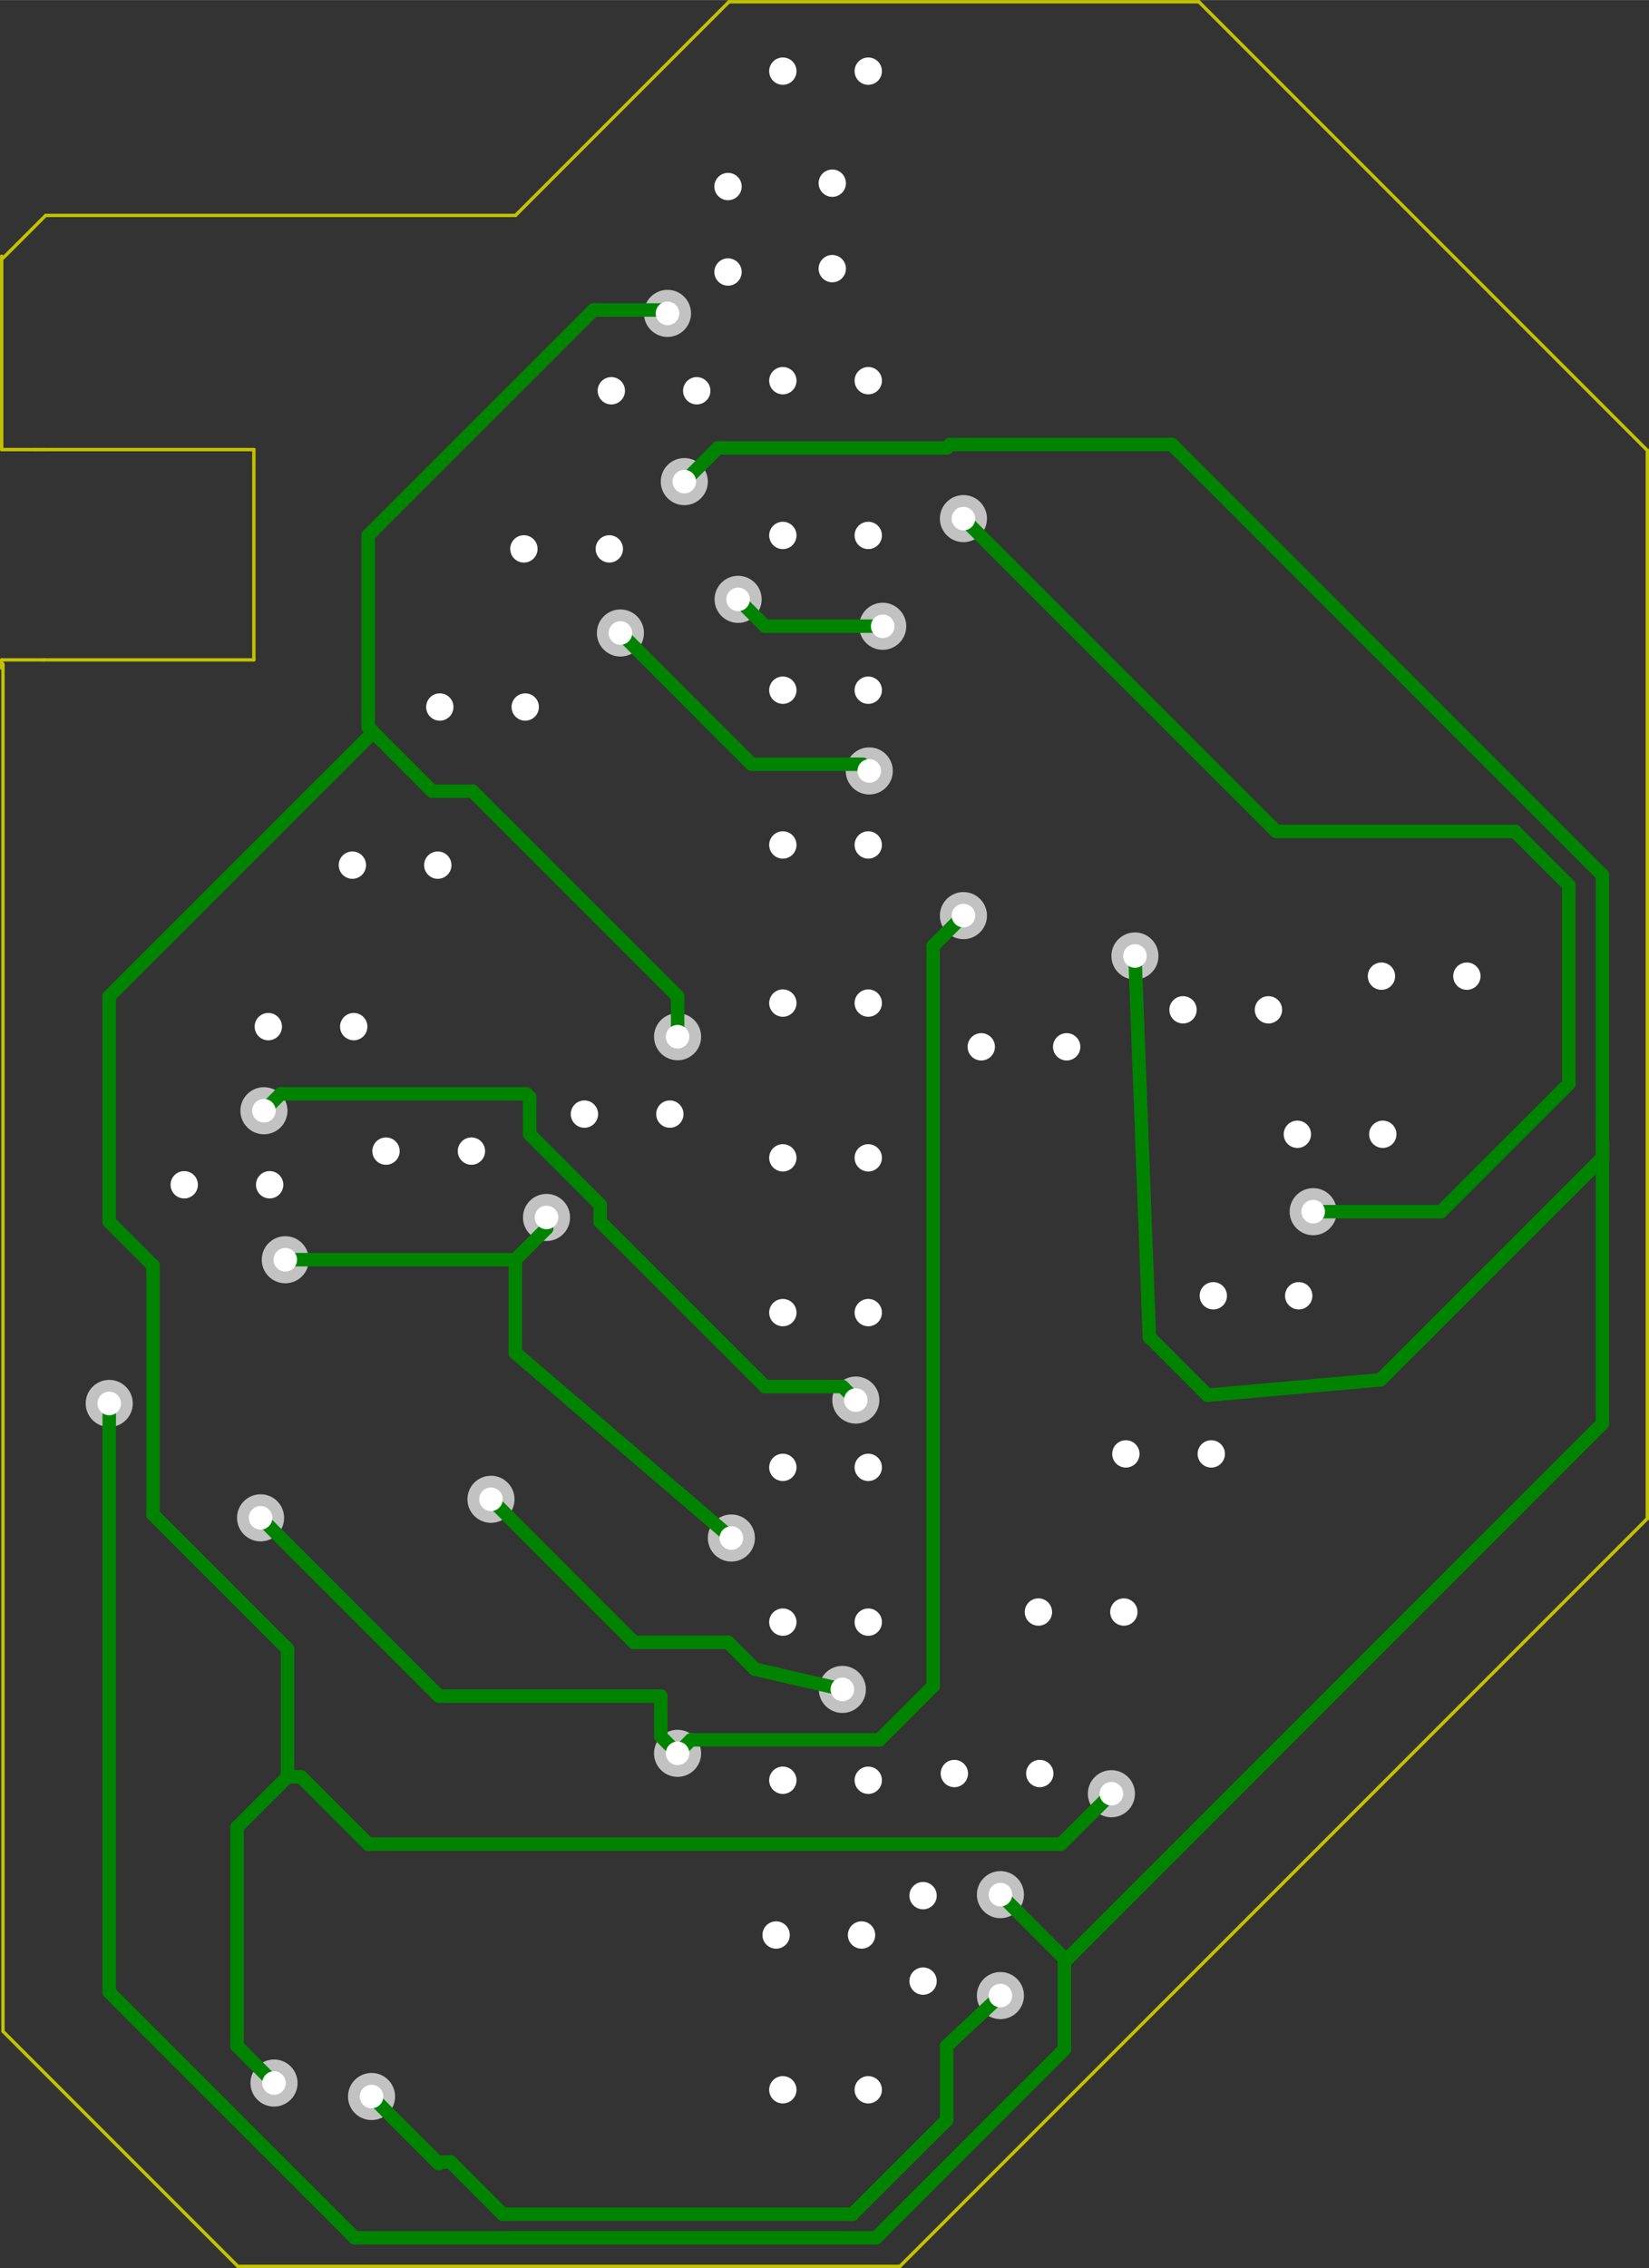<?xml version="1.0" encoding="UTF-8" standalone="no"?>
<svg
   xmlns:dc="http://purl.org/dc/elements/1.1/"
   xmlns:cc="http://creativecommons.org/ns#"
   xmlns:rdf="http://www.w3.org/1999/02/22-rdf-syntax-ns#"
   xmlns:svg="http://www.w3.org/2000/svg"
   xmlns="http://www.w3.org/2000/svg"
   xmlns:sodipodi="http://sodipodi.sourceforge.net/DTD/sodipodi-0.dtd"
   xmlns:inkscape="http://www.inkscape.org/namespaces/inkscape"
   version="1.1"
   width="4.903cm"
   height="6.741cm"
   viewBox="0 0 19304.784 26539.767"
   id="svg934"
   sodipodi:docname="possu2-B.Cu.svg"
   inkscape:version="0.92.2 5c3e80d, 2017-08-06">
  <rect x="0" y="0" width="19304.784" height="26539.767" fill="#333333" stroke="none"/>
  <defs
     id="defs938" />
  <sodipodi:namedview
     pagecolor="#ffffff"
     bordercolor="#666666"
     borderopacity="1"
     objecttolerance="10"
     gridtolerance="10"
     guidetolerance="10"
     inkscape:pageopacity="0"
     inkscape:pageshadow="2"
     inkscape:window-width="1600"
     inkscape:window-height="900"
     id="namedview936"
     showgrid="false"
     inkscape:zoom="2.076302"
     inkscape:cx="48.913278"
     inkscape:cy="136.24573"
     inkscape:window-x="0"
     inkscape:window-y="0"
     inkscape:window-maximized="0"
     inkscape:current-layer="svg934" />
  <title
     id="title2">SVG Picture created as possu2-B.Cu.svg date 2017/09/09 11:59:26 </title>
  <desc
     id="desc4">Picture generated by PCBNEW </desc>
  <g
     style="fill:#000000;fill-opacity:1;stroke:#000000;stroke-linecap:round;stroke-linejoin:round;stroke-opacity:1"
     id="g6"
     transform="translate(-12722.214,-5743.116)" />
  <g
     style="fill:#c2c200;fill-opacity:0;stroke:#c2c200;stroke-width:-0;stroke-linecap:round;stroke-linejoin:round;stroke-opacity:1"
     id="g8"
     transform="translate(-12722.214,-5743.116)" />
  <g
     style="fill:#c2c200;fill-opacity:0;stroke:#c2c200;stroke-width:39.37;stroke-linecap:round;stroke-linejoin:round;stroke-opacity:1"
     id="g48"
     transform="matrix(-1,0,0,1,32026.868,-5743.116)">
    <path
       d="m 32007,13464 h -492"
       id="path10"
       inkscape:connector-curvature="0" />
    <path
       d="m 32007,13562 v -98"
       id="path12"
       inkscape:connector-curvature="0" />
    <path
       d="M 31992,29513 V 13513"
       id="path14"
       inkscape:connector-curvature="0" />
    <path
       d="m 31614,11003 h -99"
       id="path16"
       inkscape:connector-curvature="0" />
    <path
       d="m 32007,11003 h -393"
       id="path18"
       inkscape:connector-curvature="0" />
    <path
       d="m 32007,8740 v 2263"
       id="path20"
       inkscape:connector-curvature="0" />
    <path
       d="m 29055,11003 h 2460"
       id="path22"
       inkscape:connector-curvature="0" />
    <path
       d="M 29055,13464 V 11003"
       id="path24"
       inkscape:connector-curvature="0" />
    <path
       d="M 31515,13464 H 29055"
       id="path26"
       inkscape:connector-curvature="0" />
    <path
       d="M 12742,11013 14492,9263"
       id="path28"
       inkscape:connector-curvature="0" />
    <path
       d="M 12742,23513 V 11013"
       id="path30"
       inkscape:connector-curvature="0" />
    <path
       d="M 21492,32263 12742,23513"
       id="path32"
       inkscape:connector-curvature="0" />
    <path
       d="M 29242,32263 H 21492"
       id="path34"
       inkscape:connector-curvature="0" />
    <path
       d="m 31992,29513 -2750,2750"
       id="path36"
       inkscape:connector-curvature="0" />
    <path
       d="m 31992,8763 -500,-500"
       id="path38"
       inkscape:connector-curvature="0" />
    <path
       d="m 25992,8263 h 5500"
       id="path40"
       inkscape:connector-curvature="0" />
    <path
       d="m 23492,5763 2500,2500"
       id="path42"
       inkscape:connector-curvature="0" />
    <path
       d="m 17992,5763 h 5500"
       id="path44"
       inkscape:connector-curvature="0" />
    <path
       d="M 14492,9263 17992,5763"
       id="path46"
       inkscape:connector-curvature="0" />
  </g>
  <g
     style="fill:#c2c2c2;fill-opacity:0;stroke:#c2c2c2;stroke-width:39.37;stroke-linecap:round;stroke-linejoin:round;stroke-opacity:1"
     id="g50"
     transform="translate(-12722.214,-5743.116)" />
  <g
     style="fill:#c2c2c2;fill-opacity:1;stroke:#c2c2c2;stroke-width:0;stroke-linecap:round;stroke-linejoin:round;stroke-opacity:1"
     id="g54"
     transform="matrix(-1,0,0,1,32026.868,-5743.116)">
    <circle
       cx="28937"
       cy="18740.199"
       r="275.591"
       id="circle52" />
  </g>
  <g
     style="fill:#c2c2c2;fill-opacity:1;stroke:#c2c2c2;stroke-width:39.37;stroke-linecap:round;stroke-linejoin:round;stroke-opacity:1"
     id="g56"
     transform="translate(-12722.214,-5743.116)" />
  <g
     style="fill:#c2c2c2;fill-opacity:1;stroke:#c2c2c2;stroke-width:0;stroke-linecap:round;stroke-linejoin:round;stroke-opacity:1"
     id="g60"
     transform="matrix(-1,0,0,1,32026.868,-5743.116)">
    <circle
       cx="22007.9"
       cy="22126"
       r="275.591"
       id="circle58" />
  </g>
  <g
     style="fill:#c2c2c2;fill-opacity:1;stroke:#c2c2c2;stroke-width:39.37;stroke-linecap:round;stroke-linejoin:round;stroke-opacity:1"
     id="g62"
     transform="translate(-12722.214,-5743.116)" />
  <g
     style="fill:#c2c2c2;fill-opacity:1;stroke:#c2c2c2;stroke-width:0;stroke-linecap:round;stroke-linejoin:round;stroke-opacity:1"
     id="g66"
     transform="matrix(-1,0,0,1,32026.868,-5743.116)">
    <circle
       cx="20748"
       cy="16456.699"
       r="275.591"
       id="circle64" />
  </g>
  <g
     style="fill:#c2c2c2;fill-opacity:1;stroke:#c2c2c2;stroke-width:39.37;stroke-linecap:round;stroke-linejoin:round;stroke-opacity:1"
     id="g68"
     transform="translate(-12722.214,-5743.116)" />
  <g
     style="fill:#c2c2c2;fill-opacity:1;stroke:#c2c2c2;stroke-width:0;stroke-linecap:round;stroke-linejoin:round;stroke-opacity:1"
     id="g72"
     transform="matrix(-1,0,0,1,32026.868,-5743.116)">
    <circle
       cx="24094.5"
       cy="26259.801"
       r="275.591"
       id="circle70" />
  </g>
  <g
     style="fill:#c2c2c2;fill-opacity:1;stroke:#c2c2c2;stroke-width:39.37;stroke-linecap:round;stroke-linejoin:round;stroke-opacity:1"
     id="g74"
     transform="translate(-12722.214,-5743.116)" />
  <g
     style="fill:#c2c2c2;fill-opacity:1;stroke:#c2c2c2;stroke-width:0;stroke-linecap:round;stroke-linejoin:round;stroke-opacity:1"
     id="g78"
     transform="matrix(-1,0,0,1,32026.868,-5743.116)">
    <circle
       cx="28976.4"
       cy="23503.9"
       r="275.591"
       id="circle76" />
  </g>
  <g
     style="fill:#c2c2c2;fill-opacity:1;stroke:#c2c2c2;stroke-width:39.37;stroke-linecap:round;stroke-linejoin:round;stroke-opacity:1"
     id="g80"
     transform="translate(-12722.214,-5743.116)" />
  <g
     style="fill:#c2c2c2;fill-opacity:1;stroke:#c2c2c2;stroke-width:0;stroke-linecap:round;stroke-linejoin:round;stroke-opacity:1"
     id="g84"
     transform="matrix(-1,0,0,1,32026.868,-5743.116)">
    <circle
       cx="24763.801"
       cy="13149.6"
       r="275.591"
       id="circle82" />
  </g>
  <g
     style="fill:#c2c2c2;fill-opacity:1;stroke:#c2c2c2;stroke-width:39.37;stroke-linecap:round;stroke-linejoin:round;stroke-opacity:1"
     id="g86"
     transform="translate(-12722.214,-5743.116)" />
  <g
     style="fill:#c2c2c2;fill-opacity:1;stroke:#c2c2c2;stroke-width:0;stroke-linecap:round;stroke-linejoin:round;stroke-opacity:1"
     id="g90"
     transform="matrix(-1,0,0,1,32026.868,-5743.116)">
    <circle
       cx="21850.4"
       cy="14763.8"
       r="275.591"
       id="circle88" />
  </g>
  <g
     style="fill:#c2c2c2;fill-opacity:1;stroke:#c2c2c2;stroke-width:39.37;stroke-linecap:round;stroke-linejoin:round;stroke-opacity:1"
     id="g92"
     transform="translate(-12722.214,-5743.116)" />
  <g
     style="fill:#c2c2c2;fill-opacity:1;stroke:#c2c2c2;stroke-width:0;stroke-linecap:round;stroke-linejoin:round;stroke-opacity:1"
     id="g96"
     transform="matrix(-1,0,0,1,32026.868,-5743.116)">
    <circle
       cx="30748"
       cy="22165.4"
       r="275.591"
       id="circle94" />
  </g>
  <g
     style="fill:#c2c2c2;fill-opacity:1;stroke:#c2c2c2;stroke-width:39.37;stroke-linecap:round;stroke-linejoin:round;stroke-opacity:1"
     id="g98"
     transform="translate(-12722.214,-5743.116)" />
  <g
     style="fill:#c2c2c2;fill-opacity:1;stroke:#c2c2c2;stroke-width:0;stroke-linecap:round;stroke-linejoin:round;stroke-opacity:1"
     id="g102"
     transform="matrix(-1,0,0,1,32026.868,-5743.116)">
    <circle
       cx="20315"
       cy="27913.4"
       r="275.591"
       id="circle100" />
  </g>
  <g
     style="fill:#c2c2c2;fill-opacity:1;stroke:#c2c2c2;stroke-width:39.37;stroke-linecap:round;stroke-linejoin:round;stroke-opacity:1"
     id="g104"
     transform="translate(-12722.214,-5743.116)" />
  <g
     style="fill:#c2c2c2;fill-opacity:1;stroke:#c2c2c2;stroke-width:0;stroke-linecap:round;stroke-linejoin:round;stroke-opacity:1"
     id="g108"
     transform="matrix(-1,0,0,1,32026.868,-5743.116)">
    <circle
       cx="18740.199"
       cy="16929.1"
       r="275.591"
       id="circle106" />
  </g>
  <g
     style="fill:#c2c2c2;fill-opacity:1;stroke:#c2c2c2;stroke-width:39.37;stroke-linecap:round;stroke-linejoin:round;stroke-opacity:1"
     id="g110"
     transform="translate(-12722.214,-5743.116)" />
  <g
     style="fill:#c2c2c2;fill-opacity:1;stroke:#c2c2c2;stroke-width:0;stroke-linecap:round;stroke-linejoin:round;stroke-opacity:1"
     id="g114"
     transform="matrix(-1,0,0,1,32026.868,-5743.116)">
    <circle
       cx="24015.699"
       cy="11378"
       r="275.591"
       id="circle112" />
  </g>
  <g
     style="fill:#c2c2c2;fill-opacity:1;stroke:#c2c2c2;stroke-width:39.37;stroke-linecap:round;stroke-linejoin:round;stroke-opacity:1"
     id="g116"
     transform="translate(-12722.214,-5743.116)" />
  <g
     style="fill:#c2c2c2;fill-opacity:1;stroke:#c2c2c2;stroke-width:0;stroke-linecap:round;stroke-linejoin:round;stroke-opacity:1"
     id="g120"
     transform="matrix(-1,0,0,1,32026.868,-5743.116)">
    <circle
       cx="28818.9"
       cy="30118.1"
       r="275.591"
       id="circle118" />
  </g>
  <g
     style="fill:#c2c2c2;fill-opacity:1;stroke:#c2c2c2;stroke-width:39.37;stroke-linecap:round;stroke-linejoin:round;stroke-opacity:1"
     id="g122"
     transform="translate(-12722.214,-5743.116)" />
  <g
     style="fill:#c2c2c2;fill-opacity:1;stroke:#c2c2c2;stroke-width:0;stroke-linecap:round;stroke-linejoin:round;stroke-opacity:1"
     id="g126"
     transform="matrix(-1,0,0,1,32026.868,-5743.116)">
    <circle
       cx="19015.699"
       cy="26732.301"
       r="275.591"
       id="circle124" />
  </g>
  <g
     style="fill:#c2c2c2;fill-opacity:1;stroke:#c2c2c2;stroke-width:39.37;stroke-linecap:round;stroke-linejoin:round;stroke-opacity:1"
     id="g128"
     transform="translate(-12722.214,-5743.116)" />
  <g
     style="fill:#c2c2c2;fill-opacity:1;stroke:#c2c2c2;stroke-width:0;stroke-linecap:round;stroke-linejoin:round;stroke-opacity:1"
     id="g132"
     transform="matrix(-1,0,0,1,32026.868,-5743.116)">
    <circle
       cx="24212.6"
       cy="9409.45"
       r="275.591"
       id="circle130" />
  </g>
  <g
     style="fill:#c2c2c2;fill-opacity:1;stroke:#c2c2c2;stroke-width:39.37;stroke-linecap:round;stroke-linejoin:round;stroke-opacity:1"
     id="g134"
     transform="translate(-12722.214,-5743.116)" />
  <g
     style="fill:#c2c2c2;fill-opacity:1;stroke:#c2c2c2;stroke-width:0;stroke-linecap:round;stroke-linejoin:round;stroke-opacity:1"
     id="g138"
     transform="matrix(-1,0,0,1,32026.868,-5743.116)">
    <circle
       cx="24094.5"
       cy="17874"
       r="275.591"
       id="circle136" />
  </g>
  <g
     style="fill:#c2c2c2;fill-opacity:1;stroke:#c2c2c2;stroke-width:39.37;stroke-linecap:round;stroke-linejoin:round;stroke-opacity:1"
     id="g140"
     transform="translate(-12722.214,-5743.116)" />
  <g
     style="fill:#c2c2c2;fill-opacity:1;stroke:#c2c2c2;stroke-width:0;stroke-linecap:round;stroke-linejoin:round;stroke-opacity:1"
     id="g144"
     transform="matrix(-1,0,0,1,32026.868,-5743.116)">
    <circle
       cx="26279.1"
       cy="23287"
       r="275.591"
       id="circle142" />
  </g>
  <g
     style="fill:#c2c2c2;fill-opacity:1;stroke:#c2c2c2;stroke-width:39.37;stroke-linecap:round;stroke-linejoin:round;stroke-opacity:1"
     id="g146"
     transform="translate(-12722.214,-5743.116)" />
  <g
     style="fill:#c2c2c2;fill-opacity:1;stroke:#c2c2c2;stroke-width:0;stroke-linecap:round;stroke-linejoin:round;stroke-opacity:1"
     id="g150"
     transform="matrix(-1,0,0,1,32026.868,-5743.116)">
    <circle
       cx="22165.4"
       cy="25511.801"
       r="275.591"
       id="circle148" />
  </g>
  <g
     style="fill:#c2c2c2;fill-opacity:1;stroke:#c2c2c2;stroke-width:39.37;stroke-linecap:round;stroke-linejoin:round;stroke-opacity:1"
     id="g152"
     transform="translate(-12722.214,-5743.116)" />
  <g
     style="fill:#c2c2c2;fill-opacity:1;stroke:#c2c2c2;stroke-width:0;stroke-linecap:round;stroke-linejoin:round;stroke-opacity:1"
     id="g156"
     transform="matrix(-1,0,0,1,32026.868,-5743.116)">
    <circle
       cx="16653.5"
       cy="19921.301"
       r="275.591"
       id="circle154" />
  </g>
  <g
     style="fill:#c2c2c2;fill-opacity:1;stroke:#c2c2c2;stroke-width:39.37;stroke-linecap:round;stroke-linejoin:round;stroke-opacity:1"
     id="g158"
     transform="translate(-12722.214,-5743.116)" />
  <g
     style="fill:#c2c2c2;fill-opacity:1;stroke:#c2c2c2;stroke-width:0;stroke-linecap:round;stroke-linejoin:round;stroke-opacity:1"
     id="g162"
     transform="matrix(-1,0,0,1,32026.868,-5743.116)">
    <circle
       cx="20748"
       cy="11811"
       r="275.591"
       id="circle160" />
  </g>
  <g
     style="fill:#c2c2c2;fill-opacity:1;stroke:#c2c2c2;stroke-width:39.37;stroke-linecap:round;stroke-linejoin:round;stroke-opacity:1"
     id="g164"
     transform="translate(-12722.214,-5743.116)" />
  <g
     style="fill:#c2c2c2;fill-opacity:1;stroke:#c2c2c2;stroke-width:0;stroke-linecap:round;stroke-linejoin:round;stroke-opacity:1"
     id="g168"
     transform="matrix(-1,0,0,1,32026.868,-5743.116)">
    <circle
       cx="23464.6"
       cy="23740.199"
       r="275.591"
       id="circle166" />
  </g>
  <g
     style="fill:#c2c2c2;fill-opacity:1;stroke:#c2c2c2;stroke-width:39.37;stroke-linecap:round;stroke-linejoin:round;stroke-opacity:1"
     id="g170"
     transform="translate(-12722.214,-5743.116)" />
  <g
     style="fill:#c2c2c2;fill-opacity:1;stroke:#c2c2c2;stroke-width:0;stroke-linecap:round;stroke-linejoin:round;stroke-opacity:1"
     id="g174"
     transform="matrix(-1,0,0,1,32026.868,-5743.116)">
    <circle
       cx="25628.699"
       cy="19988.9"
       r="275.591"
       id="circle172" />
  </g>
  <g
     style="fill:#c2c2c2;fill-opacity:1;stroke:#c2c2c2;stroke-width:39.37;stroke-linecap:round;stroke-linejoin:round;stroke-opacity:1"
     id="g176"
     transform="translate(-12722.214,-5743.116)" />
  <g
     style="fill:#c2c2c2;fill-opacity:1;stroke:#c2c2c2;stroke-width:0;stroke-linecap:round;stroke-linejoin:round;stroke-opacity:1"
     id="g180"
     transform="matrix(-1,0,0,1,32026.868,-5743.116)">
    <circle
       cx="28687"
       cy="20483.801"
       r="275.591"
       id="circle178" />
  </g>
  <g
     style="fill:#c2c2c2;fill-opacity:1;stroke:#c2c2c2;stroke-width:39.37;stroke-linecap:round;stroke-linejoin:round;stroke-opacity:1"
     id="g182"
     transform="translate(-12722.214,-5743.116)" />
  <g
     style="fill:#c2c2c2;fill-opacity:1;stroke:#c2c2c2;stroke-width:0;stroke-linecap:round;stroke-linejoin:round;stroke-opacity:1"
     id="g186"
     transform="matrix(-1,0,0,1,32026.868,-5743.116)">
    <circle
       cx="20315"
       cy="29094.5"
       r="275.591"
       id="circle184" />
  </g>
  <g
     style="fill:#c2c2c2;fill-opacity:1;stroke:#c2c2c2;stroke-width:39.37;stroke-linecap:round;stroke-linejoin:round;stroke-opacity:1"
     id="g188"
     transform="translate(-12722.214,-5743.116)" />
  <g
     style="fill:#c2c2c2;fill-opacity:1;stroke:#c2c2c2;stroke-width:0;stroke-linecap:round;stroke-linejoin:round;stroke-opacity:1"
     id="g192"
     transform="matrix(-1,0,0,1,32026.868,-5743.116)">
    <circle
       cx="27677.199"
       cy="30275.6"
       r="275.591"
       id="circle190" />
  </g>
  <g
     style="fill:#c2c2c2;fill-opacity:1;stroke:#c2c2c2;stroke-width:39.37;stroke-linecap:round;stroke-linejoin:round;stroke-opacity:1"
     id="g194"
     transform="translate(-12722.214,-5743.116)" />
  <g
     style="fill:#c2c2c2;fill-opacity:1;stroke:#c2c2c2;stroke-width:0;stroke-linecap:round;stroke-linejoin:round;stroke-opacity:1"
     id="g198"
     transform="matrix(-1,0,0,1,32026.868,-5743.116)">
    <circle
       cx="21692.9"
       cy="13070.9"
       r="275.591"
       id="circle196" />
  </g>
  <g
     style="fill:#c2c2c2;fill-opacity:1;stroke:#c2c2c2;stroke-width:39.37;stroke-linecap:round;stroke-linejoin:round;stroke-opacity:1"
     id="g200"
     transform="translate(-12722.214,-5743.116)" />
  <g
     style="fill:#c2c2c2;fill-opacity:1;stroke:#c2c2c2;stroke-width:0;stroke-linecap:round;stroke-linejoin:round;stroke-opacity:1"
     id="g204"
     transform="matrix(-1,0,0,1,32026.868,-5743.116)">
    <circle
       cx="23385.801"
       cy="12755.9"
       r="275.591"
       id="circle202" />
  </g>
  <g
     style="fill:#c2c2c2;fill-opacity:1;stroke:#c2c2c2;stroke-width:39.37;stroke-linecap:round;stroke-linejoin:round;stroke-opacity:1"
     id="g206"
     transform="translate(-12722.214,-5743.116)" />
  <g
     style="fill:#008400;fill-opacity:1;stroke:#008400;stroke-width:39.37;stroke-linecap:round;stroke-linejoin:round;stroke-opacity:1"
     id="g208"
     transform="translate(-12722.214,-5743.116)" />
  <g
     style="fill:#008400;fill-opacity:1;stroke:#008400;stroke-width:157.48;stroke-linecap:round;stroke-linejoin:round;stroke-opacity:1"
     id="g210"
     transform="translate(-12722.214,-5743.116)" />
  <g
     style="fill:#008400;fill-opacity:0;stroke:#008400;stroke-width:157.48;stroke-linecap:round;stroke-linejoin:round;stroke-opacity:1"
     id="g388"
     transform="matrix(-1,0,0,1,32026.868,-5743.116)">
    <path
       d="m 28740,18543 197,197"
       id="path212"
       inkscape:connector-curvature="0" />
    <path
       d="m 25866,18543 h 2874"
       id="path214"
       inkscape:connector-curvature="0" />
    <path
       d="m 25826,18582 40,-39"
       id="path216"
       inkscape:connector-curvature="0" />
    <path
       d="m 25826,19015 v -433"
       id="path218"
       inkscape:connector-curvature="0" />
    <path
       d="m 25000,19842 826,-827"
       id="path220"
       inkscape:connector-curvature="0" />
    <path
       d="m 25000,20039 v -197"
       id="path222"
       inkscape:connector-curvature="0" />
    <path
       d="m 23070,21968 1930,-1929"
       id="path224"
       inkscape:connector-curvature="0" />
    <path
       d="m 22165,21968 h 905"
       id="path226"
       inkscape:connector-curvature="0" />
    <path
       d="m 22007,22125 158,-157"
       id="path228"
       inkscape:connector-curvature="0" />
    <path
       d="m 23937,26102 157,157"
       id="path230"
       inkscape:connector-curvature="0" />
    <path
       d="m 21732,26102 h 2205"
       id="path232"
       inkscape:connector-curvature="0" />
    <path
       d="m 21102,25472 630,630"
       id="path234"
       inkscape:connector-curvature="0" />
    <path
       d="m 21102,16811 v 8661"
       id="path236"
       inkscape:connector-curvature="0" />
    <path
       d="m 20748,16456 354,355"
       id="path238"
       inkscape:connector-curvature="0" />
    <path
       d="m 24291,26062 v -472"
       id="path240"
       inkscape:connector-curvature="0" />
    <path
       d="m 24291,25590 h 2598"
       id="path242"
       inkscape:connector-curvature="0" />
    <path
       d="m 26889,25590 2087,-2087"
       id="path244"
       inkscape:connector-curvature="0" />
    <path
       d="m 24094,26259 197,-197"
       id="path246"
       inkscape:connector-curvature="0" />
    <path
       d="m 23228,14685 1535,-1536"
       id="path248"
       inkscape:connector-curvature="0" />
    <path
       d="m 21929,14685 h 1299"
       id="path250"
       inkscape:connector-curvature="0" />
    <path
       d="m 21850,14763 79,-78"
       id="path252"
       inkscape:connector-curvature="0" />
    <path
       d="m 19566,28661 v 1063"
       id="path254"
       inkscape:connector-curvature="0" />
    <path
       d="M 30748,29055 V 22165"
       id="path256"
       inkscape:connector-curvature="0" />
    <path
       d="m 27874,31929 2874,-2874"
       id="path258"
       inkscape:connector-curvature="0" />
    <path
       d="m 21771,31929 h 6103"
       id="path260"
       inkscape:connector-curvature="0" />
    <path
       d="m 19566,29724 2205,2205"
       id="path262"
       inkscape:connector-curvature="0" />
    <path
       d="m 19527,28661 h 39"
       id="path264"
       inkscape:connector-curvature="0" />
    <path
       d="M 19527,28661 13267,22401"
       id="path266"
       inkscape:connector-curvature="0" />
    <path
       d="m 13267,19133 v 3268"
       id="path268"
       inkscape:connector-curvature="0" />
    <path
       d="m 19566,28661 748,-748"
       id="path270"
       inkscape:connector-curvature="0" />
    <path
       d="m 18571,21388 169,-4459"
       id="path272"
       inkscape:connector-curvature="0" />
    <path
       d="m 17890,22069 681,-681"
       id="path274"
       inkscape:connector-curvature="0" />
    <path
       d="m 15866,21889 2024,180"
       id="path276"
       inkscape:connector-curvature="0" />
    <path
       d="m 13267,19291 2599,2598"
       id="path278"
       inkscape:connector-curvature="0" />
    <path
       d="m 13267,15984 v 3149"
       id="path280"
       inkscape:connector-curvature="0" />
    <path
       d="m 13267,19133 v 158"
       id="path282"
       inkscape:connector-curvature="0" />
    <path
       d="m 18307,10944 -5040,5040"
       id="path284"
       inkscape:connector-curvature="0" />
    <path
       d="M 20905,10944 H 18307"
       id="path286"
       inkscape:connector-curvature="0" />
    <path
       d="m 20944,10984 -39,-40"
       id="path288"
       inkscape:connector-curvature="0" />
    <path
       d="M 23622,10984 H 20944"
       id="path290"
       inkscape:connector-curvature="0" />
    <path
       d="m 24015,11377 -393,-393"
       id="path292"
       inkscape:connector-curvature="0" />
    <path
       d="m 29251,27125 v 2560"
       id="path294"
       inkscape:connector-curvature="0" />
    <path
       d="m 28661,26535 590,590"
       id="path296"
       inkscape:connector-curvature="0" />
    <path
       d="m 29251,29685 -433,433"
       id="path298"
       inkscape:connector-curvature="0" />
    <path
       d="M 28661,26535 V 25039"
       id="path300"
       inkscape:connector-curvature="0" />
    <path
       d="M 30748,17401 27657,14311"
       id="path302"
       inkscape:connector-curvature="0" />
    <path
       d="M 30748,20039 V 17401"
       id="path304"
       inkscape:connector-curvature="0" />
    <path
       d="m 30236,20551 512,-512"
       id="path306"
       inkscape:connector-curvature="0" />
    <path
       d="M 30236,23464 V 20551"
       id="path308"
       inkscape:connector-curvature="0" />
    <path
       d="m 28661,25039 1575,-1575"
       id="path310"
       inkscape:connector-curvature="0" />
    <path
       d="m 28503,26535 h 158"
       id="path312"
       inkscape:connector-curvature="0" />
    <path
       d="m 27716,27322 787,-787"
       id="path314"
       inkscape:connector-curvature="0" />
    <path
       d="m 19606,27322 h 8110"
       id="path316"
       inkscape:connector-curvature="0" />
    <path
       d="m 19015,26732 591,590"
       id="path318"
       inkscape:connector-curvature="0" />
    <path
       d="m 24212,9409 39,-39"
       id="path320"
       inkscape:connector-curvature="0" />
    <path
       d="m 24251,9370 h 827"
       id="path322"
       inkscape:connector-curvature="0" />
    <path
       d="m 25078,9370 2638,2637"
       id="path324"
       inkscape:connector-curvature="0" />
    <path
       d="m 27716,12007 v 2244"
       id="path326"
       inkscape:connector-curvature="0" />
    <path
       d="m 27716,14251 -59,60"
       id="path328"
       inkscape:connector-curvature="0" />
    <path
       d="m 27657,14311 -689,689"
       id="path330"
       inkscape:connector-curvature="0" />
    <path
       d="m 26968,15000 h -472"
       id="path332"
       inkscape:connector-curvature="0" />
    <path
       d="m 26496,15000 -2402,2401"
       id="path334"
       inkscape:connector-curvature="0" />
    <path
       d="m 24094,17401 v 473"
       id="path336"
       inkscape:connector-curvature="0" />
    <path
       d="m 23188,25275 -1023,236"
       id="path338"
       inkscape:connector-curvature="0" />
    <path
       d="m 23503,24960 -315,315"
       id="path340"
       inkscape:connector-curvature="0" />
    <path
       d="M 24605,24960 H 23503"
       id="path342"
       inkscape:connector-curvature="0" />
    <path
       d="m 24605,24960 1674,-1674"
       id="path344"
       inkscape:connector-curvature="0" />
    <path
       d="m 15157,19921 h 1496"
       id="path346"
       inkscape:connector-curvature="0" />
    <path
       d="m 13661,18425 1496,1496"
       id="path348"
       inkscape:connector-curvature="0" />
    <path
       d="m 13661,16102 v 2323"
       id="path350"
       inkscape:connector-curvature="0" />
    <path
       d="m 14291,15472 -630,630"
       id="path352"
       inkscape:connector-curvature="0" />
    <path
       d="M 17086,15472 H 14291"
       id="path354"
       inkscape:connector-curvature="0" />
    <path
       d="m 20748,11811 -3662,3661"
       id="path356"
       inkscape:connector-curvature="0" />
    <path
       d="m 25994,21573 -2530,2167"
       id="path358"
       inkscape:connector-curvature="0" />
    <path
       d="m 25994,20483 v 1090"
       id="path360"
       inkscape:connector-curvature="0" />
    <path
       d="M 28687,20483 H 25994"
       id="path362"
       inkscape:connector-curvature="0" />
    <path
       d="m 25628,20117 v -129"
       id="path364"
       inkscape:connector-curvature="0" />
    <path
       d="m 25994,20483 -366,-366"
       id="path366"
       inkscape:connector-curvature="0" />
    <path
       d="m 26909,31043 h -158"
       id="path368"
       inkscape:connector-curvature="0" />
    <path
       d="m 20314,29094 630,591"
       id="path370"
       inkscape:connector-curvature="0" />
    <path
       d="m 20944,29685 v 866"
       id="path372"
       inkscape:connector-curvature="0" />
    <path
       d="M 22047,31653 20944,30551"
       id="path374"
       inkscape:connector-curvature="0" />
    <path
       d="M 26141,31653 H 22047"
       id="path376"
       inkscape:connector-curvature="0" />
    <path
       d="m 26751,31043 -610,610"
       id="path378"
       inkscape:connector-curvature="0" />
    <path
       d="m 27677,30275 -768,768"
       id="path380"
       inkscape:connector-curvature="0" />
    <path
       d="m 26909,31043 -20,19"
       id="path382"
       inkscape:connector-curvature="0" />
    <path
       d="M 23070,13070 H 21692"
       id="path384"
       inkscape:connector-curvature="0" />
    <path
       d="m 23385,12755 -315,315"
       id="path386"
       inkscape:connector-curvature="0" />
  </g>
  <g
     style="fill:#ffffff;fill-opacity:0;stroke:#ffffff;stroke-width:157.48;stroke-linecap:round;stroke-linejoin:round;stroke-opacity:1"
     id="g390"
     transform="translate(-12722.214,-5743.116)" />
  <g
     style="fill:#ffffff;fill-opacity:1;stroke:#ffffff;stroke-width:0;stroke-linecap:round;stroke-linejoin:round;stroke-opacity:1"
     id="g394"
     transform="matrix(-1,0,0,1,32026.868,-5743.116)">
    <circle
       cx="28937"
       cy="18740.199"
       r="137.795"
       id="circle392" />
  </g>
  <g
     style="fill:#ffffff;fill-opacity:1;stroke:#ffffff;stroke-width:39.37;stroke-linecap:round;stroke-linejoin:round;stroke-opacity:1"
     id="g396"
     transform="translate(-12722.214,-5743.116)" />
  <g
     style="fill:#ffffff;fill-opacity:1;stroke:#ffffff;stroke-width:0;stroke-linecap:round;stroke-linejoin:round;stroke-opacity:1"
     id="g400"
     transform="matrix(-1,0,0,1,32026.868,-5743.116)">
    <circle
       cx="22007.9"
       cy="22126"
       r="137.795"
       id="circle398" />
  </g>
  <g
     style="fill:#ffffff;fill-opacity:1;stroke:#ffffff;stroke-width:39.37;stroke-linecap:round;stroke-linejoin:round;stroke-opacity:1"
     id="g402"
     transform="translate(-12722.214,-5743.116)" />
  <g
     style="fill:#ffffff;fill-opacity:1;stroke:#ffffff;stroke-width:0;stroke-linecap:round;stroke-linejoin:round;stroke-opacity:1"
     id="g406"
     transform="matrix(-1,0,0,1,32026.868,-5743.116)">
    <circle
       cx="20748"
       cy="16456.699"
       r="137.795"
       id="circle404" />
  </g>
  <g
     style="fill:#ffffff;fill-opacity:1;stroke:#ffffff;stroke-width:39.37;stroke-linecap:round;stroke-linejoin:round;stroke-opacity:1"
     id="g408"
     transform="translate(-12722.214,-5743.116)" />
  <g
     style="fill:#ffffff;fill-opacity:1;stroke:#ffffff;stroke-width:0;stroke-linecap:round;stroke-linejoin:round;stroke-opacity:1"
     id="g412"
     transform="matrix(-1,0,0,1,32026.868,-5743.116)">
    <circle
       cx="24094.5"
       cy="26259.801"
       r="137.795"
       id="circle410" />
  </g>
  <g
     style="fill:#ffffff;fill-opacity:1;stroke:#ffffff;stroke-width:39.37;stroke-linecap:round;stroke-linejoin:round;stroke-opacity:1"
     id="g414"
     transform="translate(-12722.214,-5743.116)" />
  <g
     style="fill:#ffffff;fill-opacity:1;stroke:#ffffff;stroke-width:0;stroke-linecap:round;stroke-linejoin:round;stroke-opacity:1"
     id="g418"
     transform="matrix(-1,0,0,1,32026.868,-5743.116)">
    <circle
       cx="28976.4"
       cy="23503.9"
       r="137.795"
       id="circle416" />
  </g>
  <g
     style="fill:#ffffff;fill-opacity:1;stroke:#ffffff;stroke-width:39.37;stroke-linecap:round;stroke-linejoin:round;stroke-opacity:1"
     id="g420"
     transform="translate(-12722.214,-5743.116)" />
  <g
     style="fill:#ffffff;fill-opacity:1;stroke:#ffffff;stroke-width:0;stroke-linecap:round;stroke-linejoin:round;stroke-opacity:1"
     id="g424"
     transform="matrix(-1,0,0,1,32026.868,-5743.116)">
    <circle
       cx="24763.801"
       cy="13149.6"
       r="137.795"
       id="circle422" />
  </g>
  <g
     style="fill:#ffffff;fill-opacity:1;stroke:#ffffff;stroke-width:39.37;stroke-linecap:round;stroke-linejoin:round;stroke-opacity:1"
     id="g426"
     transform="translate(-12722.214,-5743.116)" />
  <g
     style="fill:#ffffff;fill-opacity:1;stroke:#ffffff;stroke-width:0;stroke-linecap:round;stroke-linejoin:round;stroke-opacity:1"
     id="g430"
     transform="matrix(-1,0,0,1,32026.868,-5743.116)">
    <circle
       cx="21850.4"
       cy="14763.8"
       r="137.795"
       id="circle428" />
  </g>
  <g
     style="fill:#ffffff;fill-opacity:1;stroke:#ffffff;stroke-width:39.37;stroke-linecap:round;stroke-linejoin:round;stroke-opacity:1"
     id="g432"
     transform="translate(-12722.214,-5743.116)" />
  <g
     style="fill:#ffffff;fill-opacity:1;stroke:#ffffff;stroke-width:0;stroke-linecap:round;stroke-linejoin:round;stroke-opacity:1"
     id="g436"
     transform="matrix(-1,0,0,1,32026.868,-5743.116)">
    <circle
       cx="30748"
       cy="22165.4"
       r="137.795"
       id="circle434" />
  </g>
  <g
     style="fill:#ffffff;fill-opacity:1;stroke:#ffffff;stroke-width:39.37;stroke-linecap:round;stroke-linejoin:round;stroke-opacity:1"
     id="g438"
     transform="translate(-12722.214,-5743.116)" />
  <g
     style="fill:#ffffff;fill-opacity:1;stroke:#ffffff;stroke-width:0;stroke-linecap:round;stroke-linejoin:round;stroke-opacity:1"
     id="g442"
     transform="matrix(-1,0,0,1,32026.868,-5743.116)">
    <circle
       cx="20315"
       cy="27913.4"
       r="137.795"
       id="circle440" />
  </g>
  <g
     style="fill:#ffffff;fill-opacity:1;stroke:#ffffff;stroke-width:39.37;stroke-linecap:round;stroke-linejoin:round;stroke-opacity:1"
     id="g444"
     transform="translate(-12722.214,-5743.116)" />
  <g
     style="fill:#ffffff;fill-opacity:1;stroke:#ffffff;stroke-width:0;stroke-linecap:round;stroke-linejoin:round;stroke-opacity:1"
     id="g448"
     transform="matrix(-1,0,0,1,32026.868,-5743.116)">
    <circle
       cx="18740.199"
       cy="16929.1"
       r="137.795"
       id="circle446" />
  </g>
  <g
     style="fill:#ffffff;fill-opacity:1;stroke:#ffffff;stroke-width:39.37;stroke-linecap:round;stroke-linejoin:round;stroke-opacity:1"
     id="g450"
     transform="translate(-12722.214,-5743.116)" />
  <g
     style="fill:#ffffff;fill-opacity:1;stroke:#ffffff;stroke-width:0;stroke-linecap:round;stroke-linejoin:round;stroke-opacity:1"
     id="g454"
     transform="matrix(-1,0,0,1,32026.868,-5743.116)">
    <circle
       cx="24015.699"
       cy="11378"
       r="137.795"
       id="circle452" />
  </g>
  <g
     style="fill:#ffffff;fill-opacity:1;stroke:#ffffff;stroke-width:39.37;stroke-linecap:round;stroke-linejoin:round;stroke-opacity:1"
     id="g456"
     transform="translate(-12722.214,-5743.116)" />
  <g
     style="fill:#ffffff;fill-opacity:1;stroke:#ffffff;stroke-width:0;stroke-linecap:round;stroke-linejoin:round;stroke-opacity:1"
     id="g460"
     transform="matrix(-1,0,0,1,32026.868,-5743.116)">
    <circle
       cx="28818.9"
       cy="30118.1"
       r="137.795"
       id="circle458" />
  </g>
  <g
     style="fill:#ffffff;fill-opacity:1;stroke:#ffffff;stroke-width:39.37;stroke-linecap:round;stroke-linejoin:round;stroke-opacity:1"
     id="g462"
     transform="translate(-12722.214,-5743.116)" />
  <g
     style="fill:#ffffff;fill-opacity:1;stroke:#ffffff;stroke-width:0;stroke-linecap:round;stroke-linejoin:round;stroke-opacity:1"
     id="g466"
     transform="matrix(-1,0,0,1,32026.868,-5743.116)">
    <circle
       cx="19015.699"
       cy="26732.301"
       r="137.795"
       id="circle464" />
  </g>
  <g
     style="fill:#ffffff;fill-opacity:1;stroke:#ffffff;stroke-width:39.37;stroke-linecap:round;stroke-linejoin:round;stroke-opacity:1"
     id="g468"
     transform="translate(-12722.214,-5743.116)" />
  <g
     style="fill:#ffffff;fill-opacity:1;stroke:#ffffff;stroke-width:0;stroke-linecap:round;stroke-linejoin:round;stroke-opacity:1"
     id="g472"
     transform="matrix(-1,0,0,1,32026.868,-5743.116)">
    <circle
       cx="24212.6"
       cy="9409.45"
       r="137.795"
       id="circle470" />
  </g>
  <g
     style="fill:#ffffff;fill-opacity:1;stroke:#ffffff;stroke-width:39.37;stroke-linecap:round;stroke-linejoin:round;stroke-opacity:1"
     id="g474"
     transform="translate(-12722.214,-5743.116)" />
  <g
     style="fill:#ffffff;fill-opacity:1;stroke:#ffffff;stroke-width:0;stroke-linecap:round;stroke-linejoin:round;stroke-opacity:1"
     id="g478"
     transform="matrix(-1,0,0,1,32026.868,-5743.116)">
    <circle
       cx="24094.5"
       cy="17874"
       r="137.795"
       id="circle476" />
  </g>
  <g
     style="fill:#ffffff;fill-opacity:1;stroke:#ffffff;stroke-width:39.37;stroke-linecap:round;stroke-linejoin:round;stroke-opacity:1"
     id="g480"
     transform="translate(-12722.214,-5743.116)" />
  <g
     style="fill:#ffffff;fill-opacity:1;stroke:#ffffff;stroke-width:0;stroke-linecap:round;stroke-linejoin:round;stroke-opacity:1"
     id="g484"
     transform="matrix(-1,0,0,1,32026.868,-5743.116)">
    <circle
       cx="26279.1"
       cy="23287"
       r="137.795"
       id="circle482" />
  </g>
  <g
     style="fill:#ffffff;fill-opacity:1;stroke:#ffffff;stroke-width:39.37;stroke-linecap:round;stroke-linejoin:round;stroke-opacity:1"
     id="g486"
     transform="translate(-12722.214,-5743.116)" />
  <g
     style="fill:#ffffff;fill-opacity:1;stroke:#ffffff;stroke-width:0;stroke-linecap:round;stroke-linejoin:round;stroke-opacity:1"
     id="g490"
     transform="matrix(-1,0,0,1,32026.868,-5743.116)">
    <circle
       cx="22165.4"
       cy="25511.801"
       r="137.795"
       id="circle488" />
  </g>
  <g
     style="fill:#ffffff;fill-opacity:1;stroke:#ffffff;stroke-width:39.37;stroke-linecap:round;stroke-linejoin:round;stroke-opacity:1"
     id="g492"
     transform="translate(-12722.214,-5743.116)" />
  <g
     style="fill:#ffffff;fill-opacity:1;stroke:#ffffff;stroke-width:0;stroke-linecap:round;stroke-linejoin:round;stroke-opacity:1"
     id="g496"
     transform="matrix(-1,0,0,1,32026.868,-5743.116)">
    <circle
       cx="16653.5"
       cy="19921.301"
       r="137.795"
       id="circle494" />
  </g>
  <g
     style="fill:#ffffff;fill-opacity:1;stroke:#ffffff;stroke-width:39.37;stroke-linecap:round;stroke-linejoin:round;stroke-opacity:1"
     id="g498"
     transform="translate(-12722.214,-5743.116)" />
  <g
     style="fill:#ffffff;fill-opacity:1;stroke:#ffffff;stroke-width:0;stroke-linecap:round;stroke-linejoin:round;stroke-opacity:1"
     id="g502"
     transform="matrix(-1,0,0,1,32026.868,-5743.116)">
    <circle
       cx="20748"
       cy="11811"
       r="137.795"
       id="circle500" />
  </g>
  <g
     style="fill:#ffffff;fill-opacity:1;stroke:#ffffff;stroke-width:39.37;stroke-linecap:round;stroke-linejoin:round;stroke-opacity:1"
     id="g504"
     transform="translate(-12722.214,-5743.116)" />
  <g
     style="fill:#ffffff;fill-opacity:1;stroke:#ffffff;stroke-width:0;stroke-linecap:round;stroke-linejoin:round;stroke-opacity:1"
     id="g508"
     transform="matrix(-1,0,0,1,32026.868,-5743.116)">
    <circle
       cx="23464.6"
       cy="23740.199"
       r="137.795"
       id="circle506" />
  </g>
  <g
     style="fill:#ffffff;fill-opacity:1;stroke:#ffffff;stroke-width:39.37;stroke-linecap:round;stroke-linejoin:round;stroke-opacity:1"
     id="g510"
     transform="translate(-12722.214,-5743.116)" />
  <g
     style="fill:#ffffff;fill-opacity:1;stroke:#ffffff;stroke-width:0;stroke-linecap:round;stroke-linejoin:round;stroke-opacity:1"
     id="g514"
     transform="matrix(-1,0,0,1,32026.868,-5743.116)">
    <circle
       cx="25628.699"
       cy="19988.9"
       r="137.795"
       id="circle512" />
  </g>
  <g
     style="fill:#ffffff;fill-opacity:1;stroke:#ffffff;stroke-width:39.37;stroke-linecap:round;stroke-linejoin:round;stroke-opacity:1"
     id="g516"
     transform="translate(-12722.214,-5743.116)" />
  <g
     style="fill:#ffffff;fill-opacity:1;stroke:#ffffff;stroke-width:0;stroke-linecap:round;stroke-linejoin:round;stroke-opacity:1"
     id="g520"
     transform="matrix(-1,0,0,1,32026.868,-5743.116)">
    <circle
       cx="28687"
       cy="20483.801"
       r="137.795"
       id="circle518" />
  </g>
  <g
     style="fill:#ffffff;fill-opacity:1;stroke:#ffffff;stroke-width:39.37;stroke-linecap:round;stroke-linejoin:round;stroke-opacity:1"
     id="g522"
     transform="translate(-12722.214,-5743.116)" />
  <g
     style="fill:#ffffff;fill-opacity:1;stroke:#ffffff;stroke-width:0;stroke-linecap:round;stroke-linejoin:round;stroke-opacity:1"
     id="g526"
     transform="matrix(-1,0,0,1,32026.868,-5743.116)">
    <circle
       cx="20315"
       cy="29094.5"
       r="137.795"
       id="circle524" />
  </g>
  <g
     style="fill:#ffffff;fill-opacity:1;stroke:#ffffff;stroke-width:39.37;stroke-linecap:round;stroke-linejoin:round;stroke-opacity:1"
     id="g528"
     transform="translate(-12722.214,-5743.116)" />
  <g
     style="fill:#ffffff;fill-opacity:1;stroke:#ffffff;stroke-width:0;stroke-linecap:round;stroke-linejoin:round;stroke-opacity:1"
     id="g532"
     transform="matrix(-1,0,0,1,32026.868,-5743.116)">
    <circle
       cx="27677.199"
       cy="30275.6"
       r="137.795"
       id="circle530" />
  </g>
  <g
     style="fill:#ffffff;fill-opacity:1;stroke:#ffffff;stroke-width:39.37;stroke-linecap:round;stroke-linejoin:round;stroke-opacity:1"
     id="g534"
     transform="translate(-12722.214,-5743.116)" />
  <g
     style="fill:#ffffff;fill-opacity:1;stroke:#ffffff;stroke-width:0;stroke-linecap:round;stroke-linejoin:round;stroke-opacity:1"
     id="g538"
     transform="matrix(-1,0,0,1,32026.868,-5743.116)">
    <circle
       cx="21692.9"
       cy="13070.9"
       r="137.795"
       id="circle536" />
  </g>
  <g
     style="fill:#ffffff;fill-opacity:1;stroke:#ffffff;stroke-width:39.37;stroke-linecap:round;stroke-linejoin:round;stroke-opacity:1"
     id="g540"
     transform="translate(-12722.214,-5743.116)" />
  <g
     style="fill:#ffffff;fill-opacity:1;stroke:#ffffff;stroke-width:0;stroke-linecap:round;stroke-linejoin:round;stroke-opacity:1"
     id="g544"
     transform="matrix(-1,0,0,1,32026.868,-5743.116)">
    <circle
       cx="23385.801"
       cy="12755.9"
       r="137.795"
       id="circle542" />
  </g>
  <g
     style="fill:#ffffff;fill-opacity:1;stroke:#ffffff;stroke-width:39.37;stroke-linecap:round;stroke-linejoin:round;stroke-opacity:1"
     id="g546"
     transform="translate(-12722.214,-5743.116)" />
  <g
     style="fill:#ffffff;fill-opacity:1;stroke:#ffffff;stroke-width:0;stroke-linecap:round;stroke-linejoin:round;stroke-opacity:1"
     id="g550"
     transform="matrix(-1,0,0,1,32026.868,-5743.116)">
    <circle
       cx="24185"
       cy="18779.5"
       r="160"
       id="circle548" />
  </g>
  <g
     style="fill:#ffffff;fill-opacity:1;stroke:#ffffff;stroke-width:39.37;stroke-linecap:round;stroke-linejoin:round;stroke-opacity:1"
     id="g552"
     transform="translate(-12722.214,-5743.116)" />
  <g
     style="fill:#ffffff;fill-opacity:1;stroke:#ffffff;stroke-width:0;stroke-linecap:round;stroke-linejoin:round;stroke-opacity:1"
     id="g556"
     transform="matrix(-1,0,0,1,32026.868,-5743.116)">
    <circle
       cx="25185"
       cy="18779.5"
       r="160"
       id="circle554" />
  </g>
  <g
     style="fill:#ffffff;fill-opacity:1;stroke:#ffffff;stroke-width:39.37;stroke-linecap:round;stroke-linejoin:round;stroke-opacity:1"
     id="g558"
     transform="translate(-12722.214,-5743.116)" />
  <g
     style="fill:#ffffff;fill-opacity:1;stroke:#ffffff;stroke-width:0;stroke-linecap:round;stroke-linejoin:round;stroke-opacity:1"
     id="g562"
     transform="matrix(-1,0,0,1,32026.868,-5743.116)">
    <circle
       cx="21862.199"
       cy="13818.9"
       r="160"
       id="circle560" />
  </g>
  <g
     style="fill:#ffffff;fill-opacity:1;stroke:#ffffff;stroke-width:39.37;stroke-linecap:round;stroke-linejoin:round;stroke-opacity:1"
     id="g564"
     transform="translate(-12722.214,-5743.116)" />
  <g
     style="fill:#ffffff;fill-opacity:1;stroke:#ffffff;stroke-width:0;stroke-linecap:round;stroke-linejoin:round;stroke-opacity:1"
     id="g568"
     transform="matrix(-1,0,0,1,32026.868,-5743.116)">
    <circle
       cx="22862.199"
       cy="13818.9"
       r="160"
       id="circle566" />
  </g>
  <g
     style="fill:#ffffff;fill-opacity:1;stroke:#ffffff;stroke-width:39.37;stroke-linecap:round;stroke-linejoin:round;stroke-opacity:1"
     id="g570"
     transform="translate(-12722.214,-5743.116)" />
  <g
     style="fill:#ffffff;fill-opacity:1;stroke:#ffffff;stroke-width:0;stroke-linecap:round;stroke-linejoin:round;stroke-opacity:1"
     id="g574"
     transform="matrix(-1,0,0,1,32026.868,-5743.116)">
    <circle
       cx="19539.4"
       cy="17992.1"
       r="160"
       id="circle572" />
  </g>
  <g
     style="fill:#ffffff;fill-opacity:1;stroke:#ffffff;stroke-width:39.37;stroke-linecap:round;stroke-linejoin:round;stroke-opacity:1"
     id="g576"
     transform="translate(-12722.214,-5743.116)" />
  <g
     style="fill:#ffffff;fill-opacity:1;stroke:#ffffff;stroke-width:0;stroke-linecap:round;stroke-linejoin:round;stroke-opacity:1"
     id="g580"
     transform="matrix(-1,0,0,1,32026.868,-5743.116)">
    <circle
       cx="20539.4"
       cy="17992.1"
       r="160"
       id="circle578" />
  </g>
  <g
     style="fill:#ffffff;fill-opacity:1;stroke:#ffffff;stroke-width:39.37;stroke-linecap:round;stroke-linejoin:round;stroke-opacity:1"
     id="g582"
     transform="translate(-12722.214,-5743.116)" />
  <g
     style="fill:#ffffff;fill-opacity:1;stroke:#ffffff;stroke-width:0;stroke-linecap:round;stroke-linejoin:round;stroke-opacity:1"
     id="g586"
     transform="matrix(-1,0,0,1,32026.868,-5743.116)">
    <circle
       cx="17177.199"
       cy="17559.1"
       r="160"
       id="circle584" />
  </g>
  <g
     style="fill:#ffffff;fill-opacity:1;stroke:#ffffff;stroke-width:39.37;stroke-linecap:round;stroke-linejoin:round;stroke-opacity:1"
     id="g588"
     transform="translate(-12722.214,-5743.116)" />
  <g
     style="fill:#ffffff;fill-opacity:1;stroke:#ffffff;stroke-width:0;stroke-linecap:round;stroke-linejoin:round;stroke-opacity:1"
     id="g592"
     transform="matrix(-1,0,0,1,32026.868,-5743.116)">
    <circle
       cx="18177.199"
       cy="17559.1"
       r="160"
       id="circle590" />
  </g>
  <g
     style="fill:#ffffff;fill-opacity:1;stroke:#ffffff;stroke-width:39.37;stroke-linecap:round;stroke-linejoin:round;stroke-opacity:1"
     id="g594"
     transform="translate(-12722.214,-5743.116)" />
  <g
     style="fill:#ffffff;fill-opacity:1;stroke:#ffffff;stroke-width:0;stroke-linecap:round;stroke-linejoin:round;stroke-opacity:1"
     id="g598"
     transform="matrix(-1,0,0,1,32026.868,-5743.116)">
    <circle
       cx="17846.5"
       cy="22755.9"
       r="160"
       id="circle596" />
  </g>
  <g
     style="fill:#ffffff;fill-opacity:1;stroke:#ffffff;stroke-width:39.37;stroke-linecap:round;stroke-linejoin:round;stroke-opacity:1"
     id="g600"
     transform="translate(-12722.214,-5743.116)" />
  <g
     style="fill:#ffffff;fill-opacity:1;stroke:#ffffff;stroke-width:0;stroke-linecap:round;stroke-linejoin:round;stroke-opacity:1"
     id="g604"
     transform="matrix(-1,0,0,1,32026.868,-5743.116)">
    <circle
       cx="18846.5"
       cy="22755.9"
       r="160"
       id="circle602" />
  </g>
  <g
     style="fill:#ffffff;fill-opacity:1;stroke:#ffffff;stroke-width:39.37;stroke-linecap:round;stroke-linejoin:round;stroke-opacity:1"
     id="g606"
     transform="translate(-12722.214,-5743.116)" />
  <g
     style="fill:#ffffff;fill-opacity:1;stroke:#ffffff;stroke-width:0;stroke-linecap:round;stroke-linejoin:round;stroke-opacity:1"
     id="g610"
     transform="matrix(-1,0,0,1,32026.868,-5743.116)">
    <circle
       cx="18870.1"
       cy="24606.301"
       r="160"
       id="circle608" />
  </g>
  <g
     style="fill:#ffffff;fill-opacity:1;stroke:#ffffff;stroke-width:39.37;stroke-linecap:round;stroke-linejoin:round;stroke-opacity:1"
     id="g612"
     transform="translate(-12722.214,-5743.116)" />
  <g
     style="fill:#ffffff;fill-opacity:1;stroke:#ffffff;stroke-width:0;stroke-linecap:round;stroke-linejoin:round;stroke-opacity:1"
     id="g616"
     transform="matrix(-1,0,0,1,32026.868,-5743.116)">
    <circle
       cx="19870.1"
       cy="24606.301"
       r="160"
       id="circle614" />
  </g>
  <g
     style="fill:#ffffff;fill-opacity:1;stroke:#ffffff;stroke-width:39.37;stroke-linecap:round;stroke-linejoin:round;stroke-opacity:1"
     id="g618"
     transform="translate(-12722.214,-5743.116)" />
  <g
     style="fill:#ffffff;fill-opacity:1;stroke:#ffffff;stroke-width:0;stroke-linecap:round;stroke-linejoin:round;stroke-opacity:1"
     id="g622"
     transform="matrix(-1,0,0,1,32026.868,-5743.116)">
    <circle
       cx="25878"
       cy="14015.7"
       r="160"
       id="circle620" />
  </g>
  <g
     style="fill:#ffffff;fill-opacity:1;stroke:#ffffff;stroke-width:39.37;stroke-linecap:round;stroke-linejoin:round;stroke-opacity:1"
     id="g624"
     transform="translate(-12722.214,-5743.116)" />
  <g
     style="fill:#ffffff;fill-opacity:1;stroke:#ffffff;stroke-width:0;stroke-linecap:round;stroke-linejoin:round;stroke-opacity:1"
     id="g628"
     transform="matrix(-1,0,0,1,32026.868,-5743.116)">
    <circle
       cx="26878"
       cy="14015.7"
       r="160"
       id="circle626" />
  </g>
  <g
     style="fill:#ffffff;fill-opacity:1;stroke:#ffffff;stroke-width:39.37;stroke-linecap:round;stroke-linejoin:round;stroke-opacity:1"
     id="g630"
     transform="translate(-12722.214,-5743.116)" />
  <g
     style="fill:#ffffff;fill-opacity:1;stroke:#ffffff;stroke-width:0;stroke-linecap:round;stroke-linejoin:round;stroke-opacity:1"
     id="g634"
     transform="matrix(-1,0,0,1,32026.868,-5743.116)">
    <circle
       cx="26901.6"
       cy="15866.1"
       r="160"
       id="circle632" />
  </g>
  <g
     style="fill:#ffffff;fill-opacity:1;stroke:#ffffff;stroke-width:39.37;stroke-linecap:round;stroke-linejoin:round;stroke-opacity:1"
     id="g636"
     transform="translate(-12722.214,-5743.116)" />
  <g
     style="fill:#ffffff;fill-opacity:1;stroke:#ffffff;stroke-width:0;stroke-linecap:round;stroke-linejoin:round;stroke-opacity:1"
     id="g640"
     transform="matrix(-1,0,0,1,32026.868,-5743.116)">
    <circle
       cx="27901.6"
       cy="15866.1"
       r="160"
       id="circle638" />
  </g>
  <g
     style="fill:#ffffff;fill-opacity:1;stroke:#ffffff;stroke-width:39.37;stroke-linecap:round;stroke-linejoin:round;stroke-opacity:1"
     id="g642"
     transform="translate(-12722.214,-5743.116)" />
  <g
     style="fill:#ffffff;fill-opacity:1;stroke:#ffffff;stroke-width:0;stroke-linecap:round;stroke-linejoin:round;stroke-opacity:1"
     id="g646"
     transform="matrix(-1,0,0,1,32026.868,-5743.116)">
    <circle
       cx="27885.801"
       cy="17755.9"
       r="160"
       id="circle644" />
  </g>
  <g
     style="fill:#ffffff;fill-opacity:1;stroke:#ffffff;stroke-width:39.37;stroke-linecap:round;stroke-linejoin:round;stroke-opacity:1"
     id="g648"
     transform="translate(-12722.214,-5743.116)" />
  <g
     style="fill:#ffffff;fill-opacity:1;stroke:#ffffff;stroke-width:0;stroke-linecap:round;stroke-linejoin:round;stroke-opacity:1"
     id="g652"
     transform="matrix(-1,0,0,1,32026.868,-5743.116)">
    <circle
       cx="28885.801"
       cy="17755.9"
       r="160"
       id="circle650" />
  </g>
  <g
     style="fill:#ffffff;fill-opacity:1;stroke:#ffffff;stroke-width:39.37;stroke-linecap:round;stroke-linejoin:round;stroke-opacity:1"
     id="g654"
     transform="translate(-12722.214,-5743.116)" />
  <g
     style="fill:#ffffff;fill-opacity:1;stroke:#ffffff;stroke-width:0;stroke-linecap:round;stroke-linejoin:round;stroke-opacity:1"
     id="g658"
     transform="matrix(-1,0,0,1,32026.868,-5743.116)">
    <circle
       cx="23503.9"
       cy="8925.2"
       r="160"
       id="circle656" />
  </g>
  <g
     style="fill:#ffffff;fill-opacity:1;stroke:#ffffff;stroke-width:39.37;stroke-linecap:round;stroke-linejoin:round;stroke-opacity:1"
     id="g660"
     transform="translate(-12722.214,-5743.116)" />
  <g
     style="fill:#ffffff;fill-opacity:1;stroke:#ffffff;stroke-width:0;stroke-linecap:round;stroke-linejoin:round;stroke-opacity:1"
     id="g664"
     transform="matrix(-1,0,0,1,32026.868,-5743.116)">
    <circle
       cx="23503.9"
       cy="7925.2"
       r="160"
       id="circle662" />
  </g>
  <g
     style="fill:#ffffff;fill-opacity:1;stroke:#ffffff;stroke-width:39.37;stroke-linecap:round;stroke-linejoin:round;stroke-opacity:1"
     id="g666"
     transform="translate(-12722.214,-5743.116)" />
  <g
     style="fill:#ffffff;fill-opacity:1;stroke:#ffffff;stroke-width:0;stroke-linecap:round;stroke-linejoin:round;stroke-opacity:1"
     id="g670"
     transform="matrix(-1,0,0,1,32026.868,-5743.116)">
    <circle
       cx="23870.1"
       cy="10315"
       r="160"
       id="circle668" />
  </g>
  <g
     style="fill:#ffffff;fill-opacity:1;stroke:#ffffff;stroke-width:39.37;stroke-linecap:round;stroke-linejoin:round;stroke-opacity:1"
     id="g672"
     transform="translate(-12722.214,-5743.116)" />
  <g
     style="fill:#ffffff;fill-opacity:1;stroke:#ffffff;stroke-width:0;stroke-linecap:round;stroke-linejoin:round;stroke-opacity:1"
     id="g676"
     transform="matrix(-1,0,0,1,32026.868,-5743.116)">
    <circle
       cx="24870.1"
       cy="10315"
       r="160"
       id="circle674" />
  </g>
  <g
     style="fill:#ffffff;fill-opacity:1;stroke:#ffffff;stroke-width:39.37;stroke-linecap:round;stroke-linejoin:round;stroke-opacity:1"
     id="g678"
     transform="translate(-12722.214,-5743.116)" />
  <g
     style="fill:#ffffff;fill-opacity:1;stroke:#ffffff;stroke-width:0;stroke-linecap:round;stroke-linejoin:round;stroke-opacity:1"
     id="g682"
     transform="matrix(-1,0,0,1,32026.868,-5743.116)">
    <circle
       cx="24893.699"
       cy="12165.4"
       r="160"
       id="circle680" />
  </g>
  <g
     style="fill:#ffffff;fill-opacity:1;stroke:#ffffff;stroke-width:39.37;stroke-linecap:round;stroke-linejoin:round;stroke-opacity:1"
     id="g684"
     transform="translate(-12722.214,-5743.116)" />
  <g
     style="fill:#ffffff;fill-opacity:1;stroke:#ffffff;stroke-width:0;stroke-linecap:round;stroke-linejoin:round;stroke-opacity:1"
     id="g688"
     transform="matrix(-1,0,0,1,32026.868,-5743.116)">
    <circle
       cx="25893.699"
       cy="12165.4"
       r="160"
       id="circle686" />
  </g>
  <g
     style="fill:#ffffff;fill-opacity:1;stroke:#ffffff;stroke-width:39.37;stroke-linecap:round;stroke-linejoin:round;stroke-opacity:1"
     id="g690"
     transform="translate(-12722.214,-5743.116)" />
  <g
     style="fill:#ffffff;fill-opacity:1;stroke:#ffffff;stroke-width:0;stroke-linecap:round;stroke-linejoin:round;stroke-opacity:1"
     id="g694"
     transform="matrix(-1,0,0,1,32026.868,-5743.116)">
    <circle
       cx="28870.1"
       cy="19606.301"
       r="160"
       id="circle692" />
  </g>
  <g
     style="fill:#ffffff;fill-opacity:1;stroke:#ffffff;stroke-width:39.37;stroke-linecap:round;stroke-linejoin:round;stroke-opacity:1"
     id="g696"
     transform="translate(-12722.214,-5743.116)" />
  <g
     style="fill:#ffffff;fill-opacity:1;stroke:#ffffff;stroke-width:0;stroke-linecap:round;stroke-linejoin:round;stroke-opacity:1"
     id="g700"
     transform="matrix(-1,0,0,1,32026.868,-5743.116)">
    <circle
       cx="29870.1"
       cy="19606.301"
       r="160"
       id="circle698" />
  </g>
  <g
     style="fill:#ffffff;fill-opacity:1;stroke:#ffffff;stroke-width:39.37;stroke-linecap:round;stroke-linejoin:round;stroke-opacity:1"
     id="g702"
     transform="translate(-12722.214,-5743.116)" />
  <g
     style="fill:#ffffff;fill-opacity:1;stroke:#ffffff;stroke-width:0;stroke-linecap:round;stroke-linejoin:round;stroke-opacity:1"
     id="g706"
     transform="matrix(-1,0,0,1,32026.868,-5743.116)">
    <circle
       cx="26507.9"
       cy="19212.6"
       r="160"
       id="circle704" />
  </g>
  <g
     style="fill:#ffffff;fill-opacity:1;stroke:#ffffff;stroke-width:39.37;stroke-linecap:round;stroke-linejoin:round;stroke-opacity:1"
     id="g708"
     transform="translate(-12722.214,-5743.116)" />
  <g
     style="fill:#ffffff;fill-opacity:1;stroke:#ffffff;stroke-width:0;stroke-linecap:round;stroke-linejoin:round;stroke-opacity:1"
     id="g712"
     transform="matrix(-1,0,0,1,32026.868,-5743.116)">
    <circle
       cx="27507.9"
       cy="19212.6"
       r="160"
       id="circle710" />
  </g>
  <g
     style="fill:#ffffff;fill-opacity:1;stroke:#ffffff;stroke-width:39.37;stroke-linecap:round;stroke-linejoin:round;stroke-opacity:1"
     id="g714"
     transform="translate(-12722.214,-5743.116)" />
  <g
     style="fill:#ffffff;fill-opacity:1;stroke:#ffffff;stroke-width:0;stroke-linecap:round;stroke-linejoin:round;stroke-opacity:1"
     id="g718"
     transform="matrix(-1,0,0,1,32026.868,-5743.116)">
    <circle
       cx="15838.6"
       cy="19015.699"
       r="160"
       id="circle716" />
  </g>
  <g
     style="fill:#ffffff;fill-opacity:1;stroke:#ffffff;stroke-width:39.37;stroke-linecap:round;stroke-linejoin:round;stroke-opacity:1"
     id="g720"
     transform="translate(-12722.214,-5743.116)" />
  <g
     style="fill:#ffffff;fill-opacity:1;stroke:#ffffff;stroke-width:0;stroke-linecap:round;stroke-linejoin:round;stroke-opacity:1"
     id="g724"
     transform="matrix(-1,0,0,1,32026.868,-5743.116)">
    <circle
       cx="16838.6"
       cy="19015.699"
       r="160"
       id="circle722" />
  </g>
  <g
     style="fill:#ffffff;fill-opacity:1;stroke:#ffffff;stroke-width:39.37;stroke-linecap:round;stroke-linejoin:round;stroke-opacity:1"
     id="g726"
     transform="translate(-12722.214,-5743.116)" />
  <g
     style="fill:#ffffff;fill-opacity:1;stroke:#ffffff;stroke-width:0;stroke-linecap:round;stroke-linejoin:round;stroke-opacity:1"
     id="g730"
     transform="matrix(-1,0,0,1,32026.868,-5743.116)">
    <circle
       cx="21862.199"
       cy="12007.9"
       r="160"
       id="circle728" />
  </g>
  <g
     style="fill:#ffffff;fill-opacity:1;stroke:#ffffff;stroke-width:39.37;stroke-linecap:round;stroke-linejoin:round;stroke-opacity:1"
     id="g732"
     transform="translate(-12722.214,-5743.116)" />
  <g
     style="fill:#ffffff;fill-opacity:1;stroke:#ffffff;stroke-width:0;stroke-linecap:round;stroke-linejoin:round;stroke-opacity:1"
     id="g736"
     transform="matrix(-1,0,0,1,32026.868,-5743.116)">
    <circle
       cx="22862.199"
       cy="12007.9"
       r="160"
       id="circle734" />
  </g>
  <g
     style="fill:#ffffff;fill-opacity:1;stroke:#ffffff;stroke-width:39.37;stroke-linecap:round;stroke-linejoin:round;stroke-opacity:1"
     id="g738"
     transform="translate(-12722.214,-5743.116)" />
  <g
     style="fill:#ffffff;fill-opacity:1;stroke:#ffffff;stroke-width:0;stroke-linecap:round;stroke-linejoin:round;stroke-opacity:1"
     id="g742"
     transform="matrix(-1,0,0,1,32026.868,-5743.116)">
    <circle
       cx="21862.199"
       cy="10196.9"
       r="160"
       id="circle740" />
  </g>
  <g
     style="fill:#ffffff;fill-opacity:1;stroke:#ffffff;stroke-width:39.37;stroke-linecap:round;stroke-linejoin:round;stroke-opacity:1"
     id="g744"
     transform="translate(-12722.214,-5743.116)" />
  <g
     style="fill:#ffffff;fill-opacity:1;stroke:#ffffff;stroke-width:0;stroke-linecap:round;stroke-linejoin:round;stroke-opacity:1"
     id="g748"
     transform="matrix(-1,0,0,1,32026.868,-5743.116)">
    <circle
       cx="22862.199"
       cy="10196.9"
       r="160"
       id="circle746" />
  </g>
  <g
     style="fill:#ffffff;fill-opacity:1;stroke:#ffffff;stroke-width:39.37;stroke-linecap:round;stroke-linejoin:round;stroke-opacity:1"
     id="g750"
     transform="translate(-12722.214,-5743.116)" />
  <g
     style="fill:#ffffff;fill-opacity:1;stroke:#ffffff;stroke-width:0;stroke-linecap:round;stroke-linejoin:round;stroke-opacity:1"
     id="g754"
     transform="matrix(-1,0,0,1,32026.868,-5743.116)">
    <circle
       cx="21862.199"
       cy="19291.301"
       r="160"
       id="circle752" />
  </g>
  <g
     style="fill:#ffffff;fill-opacity:1;stroke:#ffffff;stroke-width:39.37;stroke-linecap:round;stroke-linejoin:round;stroke-opacity:1"
     id="g756"
     transform="translate(-12722.214,-5743.116)" />
  <g
     style="fill:#ffffff;fill-opacity:1;stroke:#ffffff;stroke-width:0;stroke-linecap:round;stroke-linejoin:round;stroke-opacity:1"
     id="g760"
     transform="matrix(-1,0,0,1,32026.868,-5743.116)">
    <circle
       cx="22862.199"
       cy="19291.301"
       r="160"
       id="circle758" />
  </g>
  <g
     style="fill:#ffffff;fill-opacity:1;stroke:#ffffff;stroke-width:39.37;stroke-linecap:round;stroke-linejoin:round;stroke-opacity:1"
     id="g762"
     transform="translate(-12722.214,-5743.116)" />
  <g
     style="fill:#ffffff;fill-opacity:1;stroke:#ffffff;stroke-width:0;stroke-linecap:round;stroke-linejoin:round;stroke-opacity:1"
     id="g766"
     transform="matrix(-1,0,0,1,32026.868,-5743.116)">
    <circle
       cx="21862.199"
       cy="17480.301"
       r="160"
       id="circle764" />
  </g>
  <g
     style="fill:#ffffff;fill-opacity:1;stroke:#ffffff;stroke-width:39.37;stroke-linecap:round;stroke-linejoin:round;stroke-opacity:1"
     id="g768"
     transform="translate(-12722.214,-5743.116)" />
  <g
     style="fill:#ffffff;fill-opacity:1;stroke:#ffffff;stroke-width:0;stroke-linecap:round;stroke-linejoin:round;stroke-opacity:1"
     id="g772"
     transform="matrix(-1,0,0,1,32026.868,-5743.116)">
    <circle
       cx="22862.199"
       cy="17480.301"
       r="160"
       id="circle770" />
  </g>
  <g
     style="fill:#ffffff;fill-opacity:1;stroke:#ffffff;stroke-width:39.37;stroke-linecap:round;stroke-linejoin:round;stroke-opacity:1"
     id="g774"
     transform="translate(-12722.214,-5743.116)" />
  <g
     style="fill:#ffffff;fill-opacity:1;stroke:#ffffff;stroke-width:0;stroke-linecap:round;stroke-linejoin:round;stroke-opacity:1"
     id="g778"
     transform="matrix(-1,0,0,1,32026.868,-5743.116)">
    <circle
       cx="21862.199"
       cy="15629.9"
       r="160"
       id="circle776" />
  </g>
  <g
     style="fill:#ffffff;fill-opacity:1;stroke:#ffffff;stroke-width:39.37;stroke-linecap:round;stroke-linejoin:round;stroke-opacity:1"
     id="g780"
     transform="translate(-12722.214,-5743.116)" />
  <g
     style="fill:#ffffff;fill-opacity:1;stroke:#ffffff;stroke-width:0;stroke-linecap:round;stroke-linejoin:round;stroke-opacity:1"
     id="g784"
     transform="matrix(-1,0,0,1,32026.868,-5743.116)">
    <circle
       cx="22862.199"
       cy="15629.9"
       r="160"
       id="circle782" />
  </g>
  <g
     style="fill:#ffffff;fill-opacity:1;stroke:#ffffff;stroke-width:39.37;stroke-linecap:round;stroke-linejoin:round;stroke-opacity:1"
     id="g786"
     transform="translate(-12722.214,-5743.116)" />
  <g
     style="fill:#ffffff;fill-opacity:1;stroke:#ffffff;stroke-width:0;stroke-linecap:round;stroke-linejoin:round;stroke-opacity:1"
     id="g790"
     transform="matrix(-1,0,0,1,32026.868,-5743.116)">
    <circle
       cx="22283.5"
       cy="8885.83"
       r="160"
       id="circle788" />
  </g>
  <g
     style="fill:#ffffff;fill-opacity:1;stroke:#ffffff;stroke-width:39.37;stroke-linecap:round;stroke-linejoin:round;stroke-opacity:1"
     id="g792"
     transform="translate(-12722.214,-5743.116)" />
  <g
     style="fill:#ffffff;fill-opacity:1;stroke:#ffffff;stroke-width:0;stroke-linecap:round;stroke-linejoin:round;stroke-opacity:1"
     id="g796"
     transform="matrix(-1,0,0,1,32026.868,-5743.116)">
    <circle
       cx="22283.5"
       cy="7885.83"
       r="160"
       id="circle794" />
  </g>
  <g
     style="fill:#ffffff;fill-opacity:1;stroke:#ffffff;stroke-width:39.37;stroke-linecap:round;stroke-linejoin:round;stroke-opacity:1"
     id="g798"
     transform="translate(-12722.214,-5743.116)" />
  <g
     style="fill:#ffffff;fill-opacity:1;stroke:#ffffff;stroke-width:0;stroke-linecap:round;stroke-linejoin:round;stroke-opacity:1"
     id="g802"
     transform="matrix(-1,0,0,1,32026.868,-5743.116)">
    <circle
       cx="22862.199"
       cy="6574.8"
       r="160"
       id="circle800" />
  </g>
  <g
     style="fill:#ffffff;fill-opacity:1;stroke:#ffffff;stroke-width:39.37;stroke-linecap:round;stroke-linejoin:round;stroke-opacity:1"
     id="g804"
     transform="translate(-12722.214,-5743.116)" />
  <g
     style="fill:#ffffff;fill-opacity:1;stroke:#ffffff;stroke-width:0;stroke-linecap:round;stroke-linejoin:round;stroke-opacity:1"
     id="g808"
     transform="matrix(-1,0,0,1,32026.868,-5743.116)">
    <circle
       cx="21862.199"
       cy="6574.8"
       r="160"
       id="circle806" />
  </g>
  <g
     style="fill:#ffffff;fill-opacity:1;stroke:#ffffff;stroke-width:39.37;stroke-linecap:round;stroke-linejoin:round;stroke-opacity:1"
     id="g810"
     transform="translate(-12722.214,-5743.116)" />
  <g
     style="fill:#ffffff;fill-opacity:1;stroke:#ffffff;stroke-width:0;stroke-linecap:round;stroke-linejoin:round;stroke-opacity:1"
     id="g814"
     transform="matrix(-1,0,0,1,32026.868,-5743.116)">
    <circle
       cx="21940.9"
       cy="28385.801"
       r="160"
       id="circle812" />
  </g>
  <g
     style="fill:#ffffff;fill-opacity:1;stroke:#ffffff;stroke-width:39.37;stroke-linecap:round;stroke-linejoin:round;stroke-opacity:1"
     id="g816"
     transform="translate(-12722.214,-5743.116)" />
  <g
     style="fill:#ffffff;fill-opacity:1;stroke:#ffffff;stroke-width:0;stroke-linecap:round;stroke-linejoin:round;stroke-opacity:1"
     id="g820"
     transform="matrix(-1,0,0,1,32026.868,-5743.116)">
    <circle
       cx="22940.9"
       cy="28385.801"
       r="160"
       id="circle818" />
  </g>
  <g
     style="fill:#ffffff;fill-opacity:1;stroke:#ffffff;stroke-width:39.37;stroke-linecap:round;stroke-linejoin:round;stroke-opacity:1"
     id="g822"
     transform="translate(-12722.214,-5743.116)" />
  <g
     style="fill:#ffffff;fill-opacity:1;stroke:#ffffff;stroke-width:0;stroke-linecap:round;stroke-linejoin:round;stroke-opacity:1"
     id="g826"
     transform="matrix(-1,0,0,1,32026.868,-5743.116)">
    <circle
       cx="21862.199"
       cy="26574.801"
       r="160"
       id="circle824" />
  </g>
  <g
     style="fill:#ffffff;fill-opacity:1;stroke:#ffffff;stroke-width:39.37;stroke-linecap:round;stroke-linejoin:round;stroke-opacity:1"
     id="g828"
     transform="translate(-12722.214,-5743.116)" />
  <g
     style="fill:#ffffff;fill-opacity:1;stroke:#ffffff;stroke-width:0;stroke-linecap:round;stroke-linejoin:round;stroke-opacity:1"
     id="g832"
     transform="matrix(-1,0,0,1,32026.868,-5743.116)">
    <circle
       cx="22862.199"
       cy="26574.801"
       r="160"
       id="circle830" />
  </g>
  <g
     style="fill:#ffffff;fill-opacity:1;stroke:#ffffff;stroke-width:39.37;stroke-linecap:round;stroke-linejoin:round;stroke-opacity:1"
     id="g834"
     transform="translate(-12722.214,-5743.116)" />
  <g
     style="fill:#ffffff;fill-opacity:1;stroke:#ffffff;stroke-width:0;stroke-linecap:round;stroke-linejoin:round;stroke-opacity:1"
     id="g838"
     transform="matrix(-1,0,0,1,32026.868,-5743.116)">
    <circle
       cx="21862.199"
       cy="24724.4"
       r="160"
       id="circle836" />
  </g>
  <g
     style="fill:#ffffff;fill-opacity:1;stroke:#ffffff;stroke-width:39.37;stroke-linecap:round;stroke-linejoin:round;stroke-opacity:1"
     id="g840"
     transform="translate(-12722.214,-5743.116)" />
  <g
     style="fill:#ffffff;fill-opacity:1;stroke:#ffffff;stroke-width:0;stroke-linecap:round;stroke-linejoin:round;stroke-opacity:1"
     id="g844"
     transform="matrix(-1,0,0,1,32026.868,-5743.116)">
    <circle
       cx="22862.199"
       cy="24724.4"
       r="160"
       id="circle842" />
  </g>
  <g
     style="fill:#ffffff;fill-opacity:1;stroke:#ffffff;stroke-width:39.37;stroke-linecap:round;stroke-linejoin:round;stroke-opacity:1"
     id="g846"
     transform="translate(-12722.214,-5743.116)" />
  <g
     style="fill:#ffffff;fill-opacity:1;stroke:#ffffff;stroke-width:0;stroke-linecap:round;stroke-linejoin:round;stroke-opacity:1"
     id="g850"
     transform="matrix(-1,0,0,1,32026.868,-5743.116)">
    <circle
       cx="19854.301"
       cy="26496.1"
       r="160"
       id="circle848" />
  </g>
  <g
     style="fill:#ffffff;fill-opacity:1;stroke:#ffffff;stroke-width:39.37;stroke-linecap:round;stroke-linejoin:round;stroke-opacity:1"
     id="g852"
     transform="translate(-12722.214,-5743.116)" />
  <g
     style="fill:#ffffff;fill-opacity:1;stroke:#ffffff;stroke-width:0;stroke-linecap:round;stroke-linejoin:round;stroke-opacity:1"
     id="g856"
     transform="matrix(-1,0,0,1,32026.868,-5743.116)">
    <circle
       cx="20854.301"
       cy="26496.1"
       r="160"
       id="circle854" />
  </g>
  <g
     style="fill:#ffffff;fill-opacity:1;stroke:#ffffff;stroke-width:39.37;stroke-linecap:round;stroke-linejoin:round;stroke-opacity:1"
     id="g858"
     transform="translate(-12722.214,-5743.116)" />
  <g
     style="fill:#ffffff;fill-opacity:1;stroke:#ffffff;stroke-width:0;stroke-linecap:round;stroke-linejoin:round;stroke-opacity:1"
     id="g862"
     transform="matrix(-1,0,0,1,32026.868,-5743.116)">
    <circle
       cx="21220.5"
       cy="27925.199"
       r="160"
       id="circle860" />
  </g>
  <g
     style="fill:#ffffff;fill-opacity:1;stroke:#ffffff;stroke-width:39.37;stroke-linecap:round;stroke-linejoin:round;stroke-opacity:1"
     id="g864"
     transform="translate(-12722.214,-5743.116)" />
  <g
     style="fill:#ffffff;fill-opacity:1;stroke:#ffffff;stroke-width:0;stroke-linecap:round;stroke-linejoin:round;stroke-opacity:1"
     id="g868"
     transform="matrix(-1,0,0,1,32026.868,-5743.116)">
    <circle
       cx="21220.5"
       cy="28925.199"
       r="160"
       id="circle866" />
  </g>
  <g
     style="fill:#ffffff;fill-opacity:1;stroke:#ffffff;stroke-width:39.37;stroke-linecap:round;stroke-linejoin:round;stroke-opacity:1"
     id="g870"
     transform="translate(-12722.214,-5743.116)" />
  <g
     style="fill:#ffffff;fill-opacity:1;stroke:#ffffff;stroke-width:0;stroke-linecap:round;stroke-linejoin:round;stroke-opacity:1"
     id="g874"
     transform="matrix(-1,0,0,1,32026.868,-5743.116)">
    <circle
       cx="21862.199"
       cy="30196.9"
       r="160"
       id="circle872" />
  </g>
  <g
     style="fill:#ffffff;fill-opacity:1;stroke:#ffffff;stroke-width:39.37;stroke-linecap:round;stroke-linejoin:round;stroke-opacity:1"
     id="g876"
     transform="translate(-12722.214,-5743.116)" />
  <g
     style="fill:#ffffff;fill-opacity:1;stroke:#ffffff;stroke-width:0;stroke-linecap:round;stroke-linejoin:round;stroke-opacity:1"
     id="g880"
     transform="matrix(-1,0,0,1,32026.868,-5743.116)">
    <circle
       cx="22862.199"
       cy="30196.9"
       r="160"
       id="circle878" />
  </g>
  <g
     style="fill:#ffffff;fill-opacity:1;stroke:#ffffff;stroke-width:39.37;stroke-linecap:round;stroke-linejoin:round;stroke-opacity:1"
     id="g882"
     transform="translate(-12722.214,-5743.116)" />
  <g
     style="fill:#ffffff;fill-opacity:1;stroke:#ffffff;stroke-width:0;stroke-linecap:round;stroke-linejoin:round;stroke-opacity:1"
     id="g886"
     transform="matrix(-1,0,0,1,32026.868,-5743.116)">
    <circle
       cx="21862.199"
       cy="22913.4"
       r="160"
       id="circle884" />
  </g>
  <g
     style="fill:#ffffff;fill-opacity:1;stroke:#ffffff;stroke-width:39.37;stroke-linecap:round;stroke-linejoin:round;stroke-opacity:1"
     id="g888"
     transform="translate(-12722.214,-5743.116)" />
  <g
     style="fill:#ffffff;fill-opacity:1;stroke:#ffffff;stroke-width:0;stroke-linecap:round;stroke-linejoin:round;stroke-opacity:1"
     id="g892"
     transform="matrix(-1,0,0,1,32026.868,-5743.116)">
    <circle
       cx="22862.199"
       cy="22913.4"
       r="160"
       id="circle890" />
  </g>
  <g
     style="fill:#ffffff;fill-opacity:1;stroke:#ffffff;stroke-width:39.37;stroke-linecap:round;stroke-linejoin:round;stroke-opacity:1"
     id="g894"
     transform="translate(-12722.214,-5743.116)" />
  <g
     style="fill:#ffffff;fill-opacity:1;stroke:#ffffff;stroke-width:0;stroke-linecap:round;stroke-linejoin:round;stroke-opacity:1"
     id="g898"
     transform="matrix(-1,0,0,1,32026.868,-5743.116)">
    <circle
       cx="21862.199"
       cy="21102.4"
       r="160"
       id="circle896" />
  </g>
  <g
     style="fill:#ffffff;fill-opacity:1;stroke:#ffffff;stroke-width:39.37;stroke-linecap:round;stroke-linejoin:round;stroke-opacity:1"
     id="g900"
     transform="translate(-12722.214,-5743.116)" />
  <g
     style="fill:#ffffff;fill-opacity:1;stroke:#ffffff;stroke-width:0;stroke-linecap:round;stroke-linejoin:round;stroke-opacity:1"
     id="g904"
     transform="matrix(-1,0,0,1,32026.868,-5743.116)">
    <circle
       cx="22862.199"
       cy="21102.4"
       r="160"
       id="circle902" />
  </g>
  <g
     style="fill:#ffffff;fill-opacity:1;stroke:#ffffff;stroke-width:39.37;stroke-linecap:round;stroke-linejoin:round;stroke-opacity:1"
     id="g906"
     transform="translate(-12722.214,-5743.116)" />
  <g
     style="fill:#ffffff;fill-opacity:1;stroke:#ffffff;stroke-width:0;stroke-linecap:round;stroke-linejoin:round;stroke-opacity:1"
     id="g910"
     transform="matrix(-1,0,0,1,32026.868,-5743.116)">
    <circle
       cx="14854.3"
       cy="17165.4"
       r="160"
       id="circle908" />
  </g>
  <g
     style="fill:#ffffff;fill-opacity:1;stroke:#ffffff;stroke-width:39.37;stroke-linecap:round;stroke-linejoin:round;stroke-opacity:1"
     id="g912"
     transform="translate(-12722.214,-5743.116)" />
  <g
     style="fill:#ffffff;fill-opacity:1;stroke:#ffffff;stroke-width:0;stroke-linecap:round;stroke-linejoin:round;stroke-opacity:1"
     id="g916"
     transform="matrix(-1,0,0,1,32026.868,-5743.116)">
    <circle
       cx="15854.3"
       cy="17165.4"
       r="160"
       id="circle914" />
  </g>
  <g
     style="fill:#ffffff;fill-opacity:1;stroke:#ffffff;stroke-width:39.37;stroke-linecap:round;stroke-linejoin:round;stroke-opacity:1"
     id="g918"
     transform="translate(-12722.214,-5743.116)" />
  <g
     style="fill:#ffffff;fill-opacity:1;stroke:#ffffff;stroke-width:0;stroke-linecap:round;stroke-linejoin:round;stroke-opacity:1"
     id="g922"
     transform="matrix(-1,0,0,1,32026.868,-5743.116)">
    <circle
       cx="16822.801"
       cy="20905.5"
       r="160"
       id="circle920" />
  </g>
  <g
     style="fill:#ffffff;fill-opacity:1;stroke:#ffffff;stroke-width:39.37;stroke-linecap:round;stroke-linejoin:round;stroke-opacity:1"
     id="g924"
     transform="translate(-12722.214,-5743.116)" />
  <g
     style="fill:#ffffff;fill-opacity:1;stroke:#ffffff;stroke-width:0;stroke-linecap:round;stroke-linejoin:round;stroke-opacity:1"
     id="g928"
     transform="matrix(-1,0,0,1,32026.868,-5743.116)">
    <circle
       cx="17822.801"
       cy="20905.5"
       r="160"
       id="circle926" />
  </g>
  <g
     style="fill:#ffffff;fill-opacity:1;stroke:#ffffff;stroke-width:39.37;stroke-linecap:round;stroke-linejoin:round;stroke-opacity:1"
     id="g930"
     transform="translate(-12722.214,-5743.116)" />
  <g
     style="fill:#000000;fill-opacity:1;stroke:#000000;stroke-width:39.37;stroke-linecap:round;stroke-linejoin:round;stroke-opacity:1"
     id="g932"
     transform="translate(-12722.214,-5743.116)" />
</svg>
